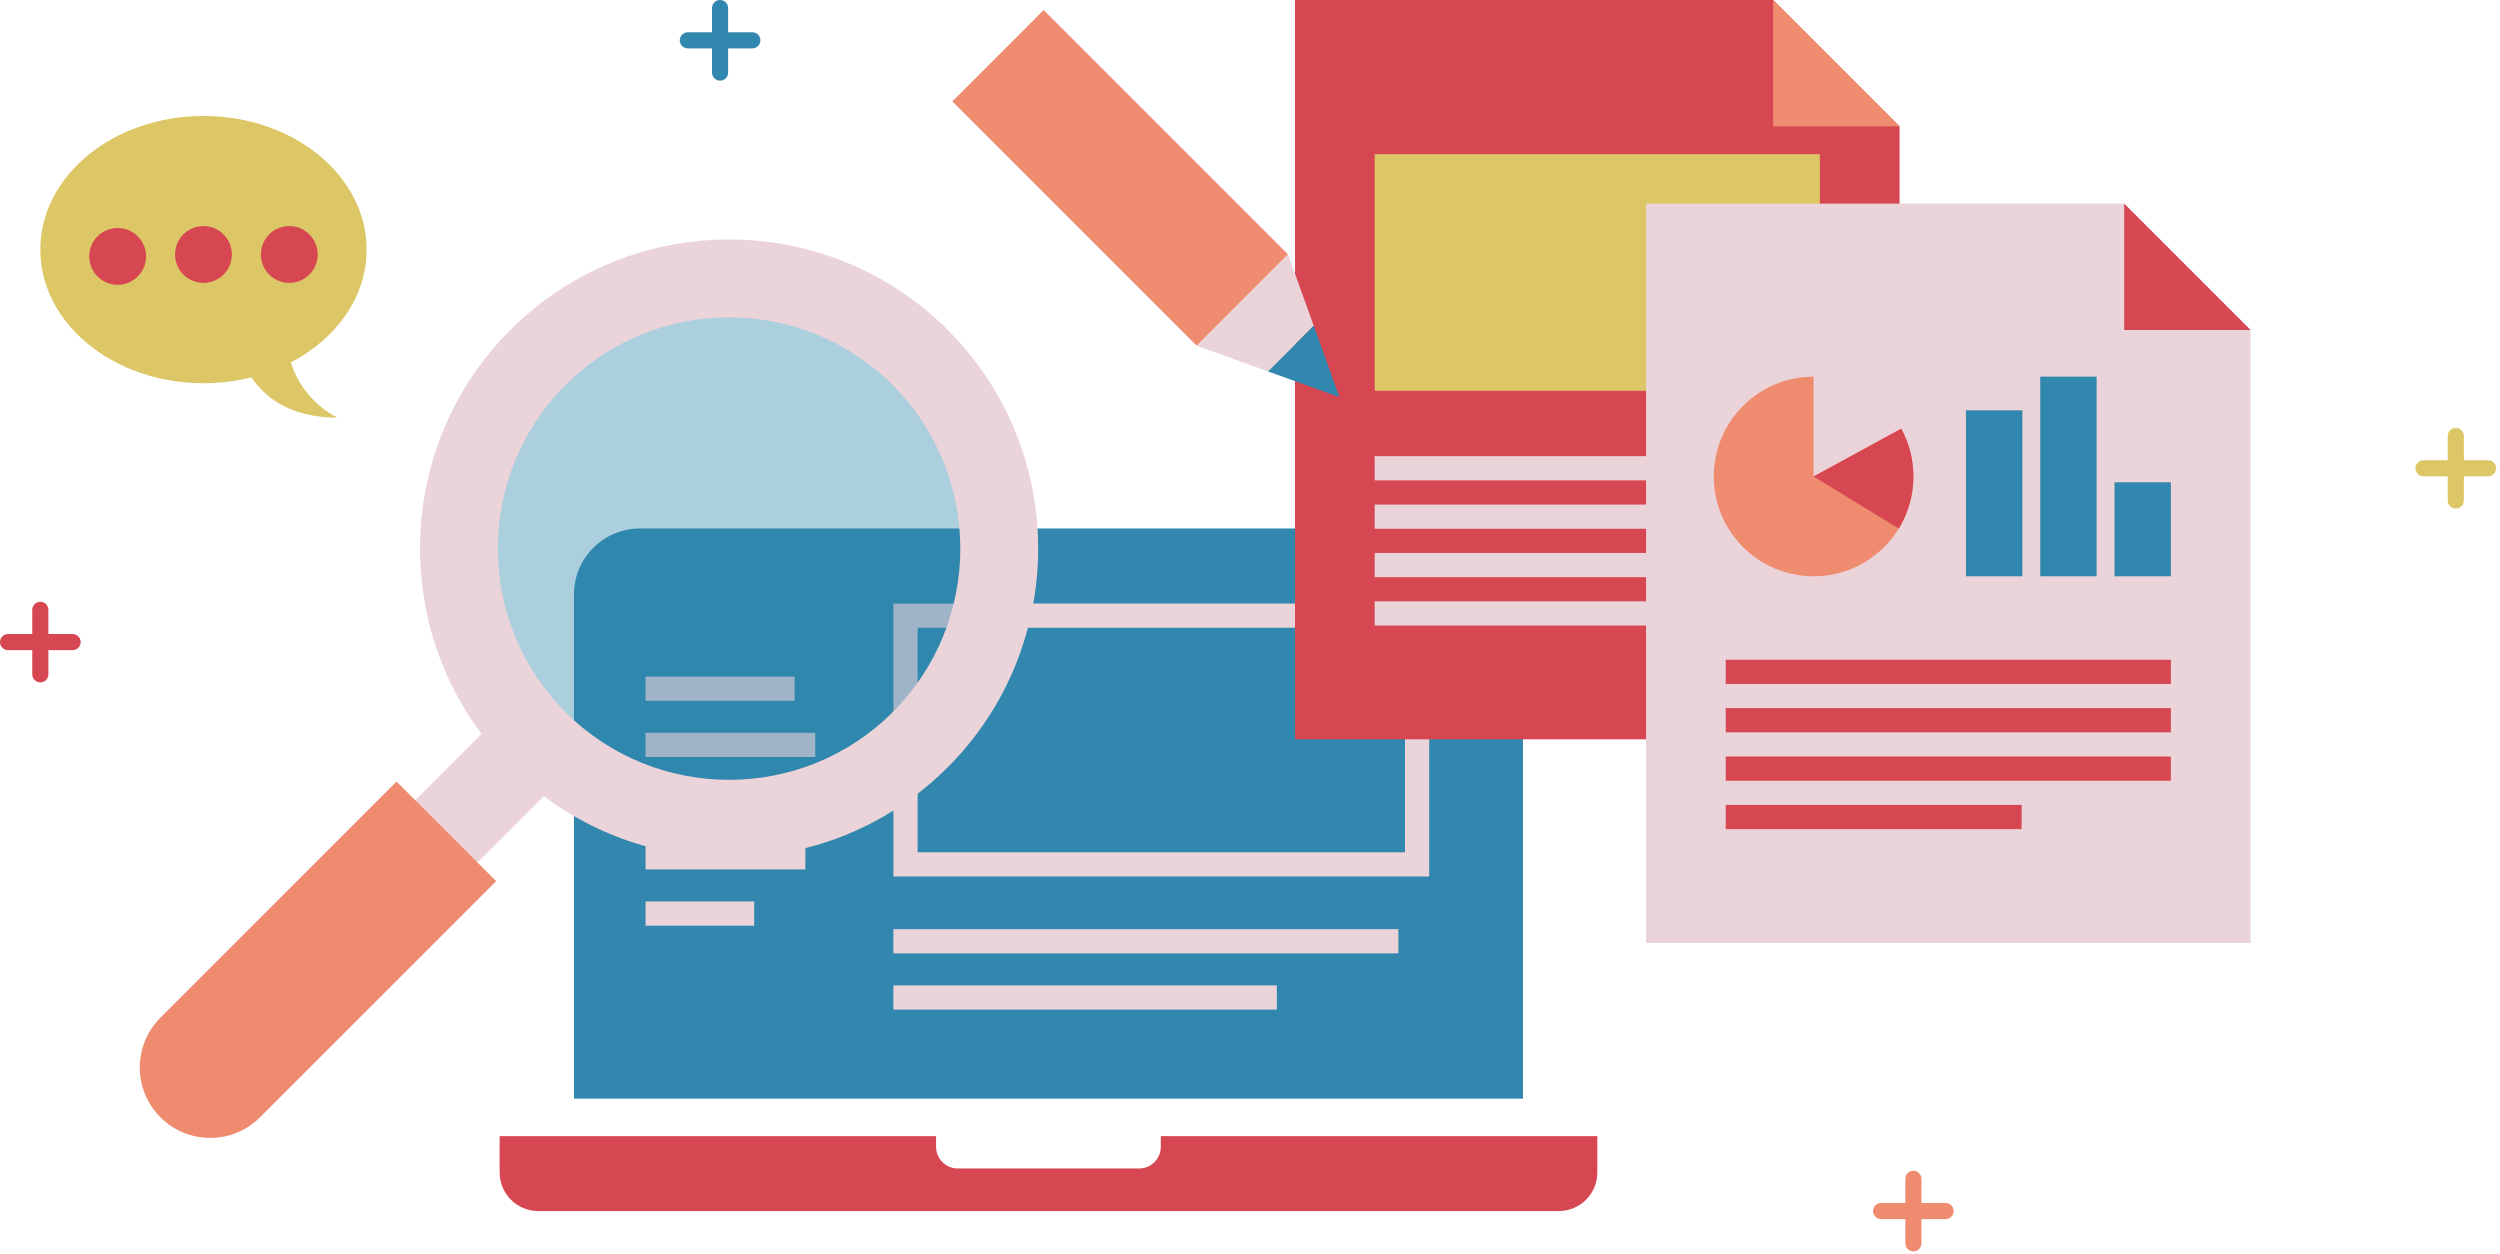 <svg xmlns="http://www.w3.org/2000/svg" width="620" height="311" fill="none"><g clip-path="url(#a)"><path fill="#DDC666" d="M72.13 89.88C83.42 84 90.92 73.67 90.92 61.9c0-18.3-18.11-33.14-40.46-33.14S10 43.6 10 61.9s18.11 33.14 40.46 33.14c4.14 0 8.13-.51 11.89-1.46 3.46 5.12 9.78 9.99 21.36 9.99 0 0-8.44-3.67-11.58-13.7v.01Z"/><path fill="#D64752" d="M29.18 70.63a7.04 7.04 0 1 0 0-14.08 7.04 7.04 0 0 0 0 14.08ZM57.5 63.11c0 3.89-3.15 7.04-7.04 7.04s-7.04-3.15-7.04-7.04 3.15-7.04 7.04-7.04 7.04 3.15 7.04 7.04ZM71.74 70.15a7.04 7.04 0 1 0 0-14.08 7.04 7.04 0 0 0 0 14.08Z"/><path fill="#EF8C70" d="M482.52 298.34h-6v-6c0-1.1-.9-2-2-2s-2 .9-2 2v6h-6c-1.1 0-2 .9-2 2s.9 2 2 2h6v6c0 1.1.9 2 2 2s2-.9 2-2v-6h6c1.1 0 2-.9 2-2s-.9-2-2-2Z"/><path fill="#DDC666" d="M617.04 114.13h-6v-6c0-1.1-.9-2-2-2s-2 .9-2 2v6h-6c-1.1 0-2 .9-2 2s.9 2 2 2h6v6c0 1.1.9 2 2 2s2-.9 2-2v-6h6c1.1 0 2-.9 2-2s-.9-2-2-2Z"/><path fill="#D64752" d="M18 157.24h-6v-6c0-1.1-.9-2-2-2s-2 .9-2 2v6H2c-1.1 0-2 .9-2 2s.9 2 2 2h6v6c0 1.1.9 2 2 2s2-.9 2-2v-6h6c1.1 0 2-.9 2-2s-.9-2-2-2Z"/><path fill="#3187AD" d="M186.58 8h-6V2c0-1.1-.9-2-2-2s-2 .9-2 2v6h-6c-1.1 0-2 .9-2 2s.9 2 2 2h6v6c0 1.1.9 2 2 2s2-.9 2-2v-6h6c1.1 0 2-.9 2-2s-.9-2-2-2ZM158.71 131.06h202.62c9.04 0 16.37 7.34 16.37 16.37v125.04H142.34V147.43c0-9.04 7.34-16.37 16.37-16.37Z"/><path fill="#D64752" d="M287.88 281.76v2.65c0 2.97-2.41 5.37-5.37 5.37h-44.99c-2.97 0-5.37-2.41-5.37-5.37v-2.65H123.91v9.01c0 5.28 4.28 9.57 9.57 9.57h253.09c5.28 0 9.57-4.28 9.57-9.57v-9.01H287.88Z"/><path fill="#EAD3D9" d="M354.44 217.37H221.57v-67.69h132.87v67.69Zm-126.87-6h120.87v-55.69H227.57v55.69ZM197.07 167.79H160.1v6h36.97v-6ZM202.19 181.73H160.1v6h42.09v-6ZM194.84 195.68H160.1v6h34.74v-6ZM199.74 209.62H160.1v6h39.64v-6ZM187.04 223.57H160.1v6h26.94v-6ZM346.8 230.43H221.56v6H346.8v-6ZM316.66 244.38h-95.1v6h95.1v-6Z"/><path fill="#3187AD" d="M180.81 198.32c34.385 0 62.26-27.875 62.26-62.26S215.195 73.8 180.81 73.8s-62.26 27.875-62.26 62.26 27.875 62.26 62.26 62.26Z" opacity=".4"/><path fill="#EAD3D9" d="m119.42 182.01-61.63 61.63 15.43 15.43 61.63-61.63c30.02 22.5 72.9 20.12 100.19-7.16 29.9-29.9 29.9-78.56 0-108.46-29.9-29.9-78.56-29.9-108.46 0-27.28 27.28-29.66 70.17-7.16 100.19Zm20.82-86.53c22.37-22.37 58.77-22.37 81.14 0 22.37 22.37 22.37 58.77 0 81.14-22.37 22.37-58.77 22.37-81.14 0-22.37-22.37-22.37-58.77 0-81.14Z"/><path fill="#EF8C70" d="M39.781 277.083c-6.816-6.816-6.816-17.875 0-24.692l58.563-58.562 24.699 24.699L64.48 277.09c-6.816 6.817-17.875 6.817-24.692 0l-.007-.007Z"/><path fill="#D64752" d="M471.09 183.35H321.16V0h118.59l31.34 31.34v152.01Z"/><path fill="#EF8C70" d="M439.75 31.34h31.34L439.75 0v31.34Z"/><path fill="#EAD3D9" d="M451.32 113.13h-110.4v6h110.4v-6ZM451.32 125.13h-110.4v6h110.4v-6ZM451.32 137.13h-110.4v6h110.4v-6ZM414.31 149.13h-73.39v6h73.39v-6Z"/><path fill="#DDC666" d="M451.32 38.24h-110.4v58.67h110.4V38.24Z"/><path fill="#EAD3D9" d="M558.14 233.84H408.22V50.5H526.8l31.34 31.34v152Z"/><path fill="#D64752" d="M526.8 81.84h31.34L526.8 50.5v31.34Z"/><path fill="#EF8C70" d="M474.52 118.17c0-4.3-1.09-8.34-3.02-11.86l-21.73 11.86V93.42c-13.67 0-24.75 11.08-24.75 24.75s11.08 24.75 24.75 24.75 24.75-11.08 24.75-24.75Z"/><path fill="#D64752" d="M474.52 118.17c0-4.3-1.09-8.34-3.02-11.86l-21.73 11.86 21.12 12.92c2.31-3.76 3.64-8.19 3.64-12.92h-.01Z"/><path fill="#3187AD" d="M501.54 101.76h-13.98v41.16h13.98v-41.16ZM519.96 93.41h-13.98v49.51h13.98V93.41ZM538.38 119.6H524.4v23.32h13.98V119.6Z"/><path fill="#D64752" d="M538.38 163.62h-110.4v6h110.4v-6ZM538.38 175.62h-110.4v6h110.4v-6ZM538.38 187.62h-110.4v6h110.4v-6ZM501.37 199.62h-73.39v6h73.39v-6Z"/><path fill="#EF8C70" d="m258.83 2.496-22.648 22.649 60.599 60.599 22.648-22.649-60.599-60.6Z"/><path fill="#EAD3D9" d="m314.48 92.12-17.7-6.38 22.65-22.65 6.38 17.7-11.33 11.33Z"/><path fill="#3187AD" d="m332.18 98.49-17.7-6.37 11.33-11.33 6.37 17.7Z"/></g><defs><clipPath id="a"><path fill="#fff" d="M0 0h619.04v310.34H0z"/></clipPath></defs></svg>